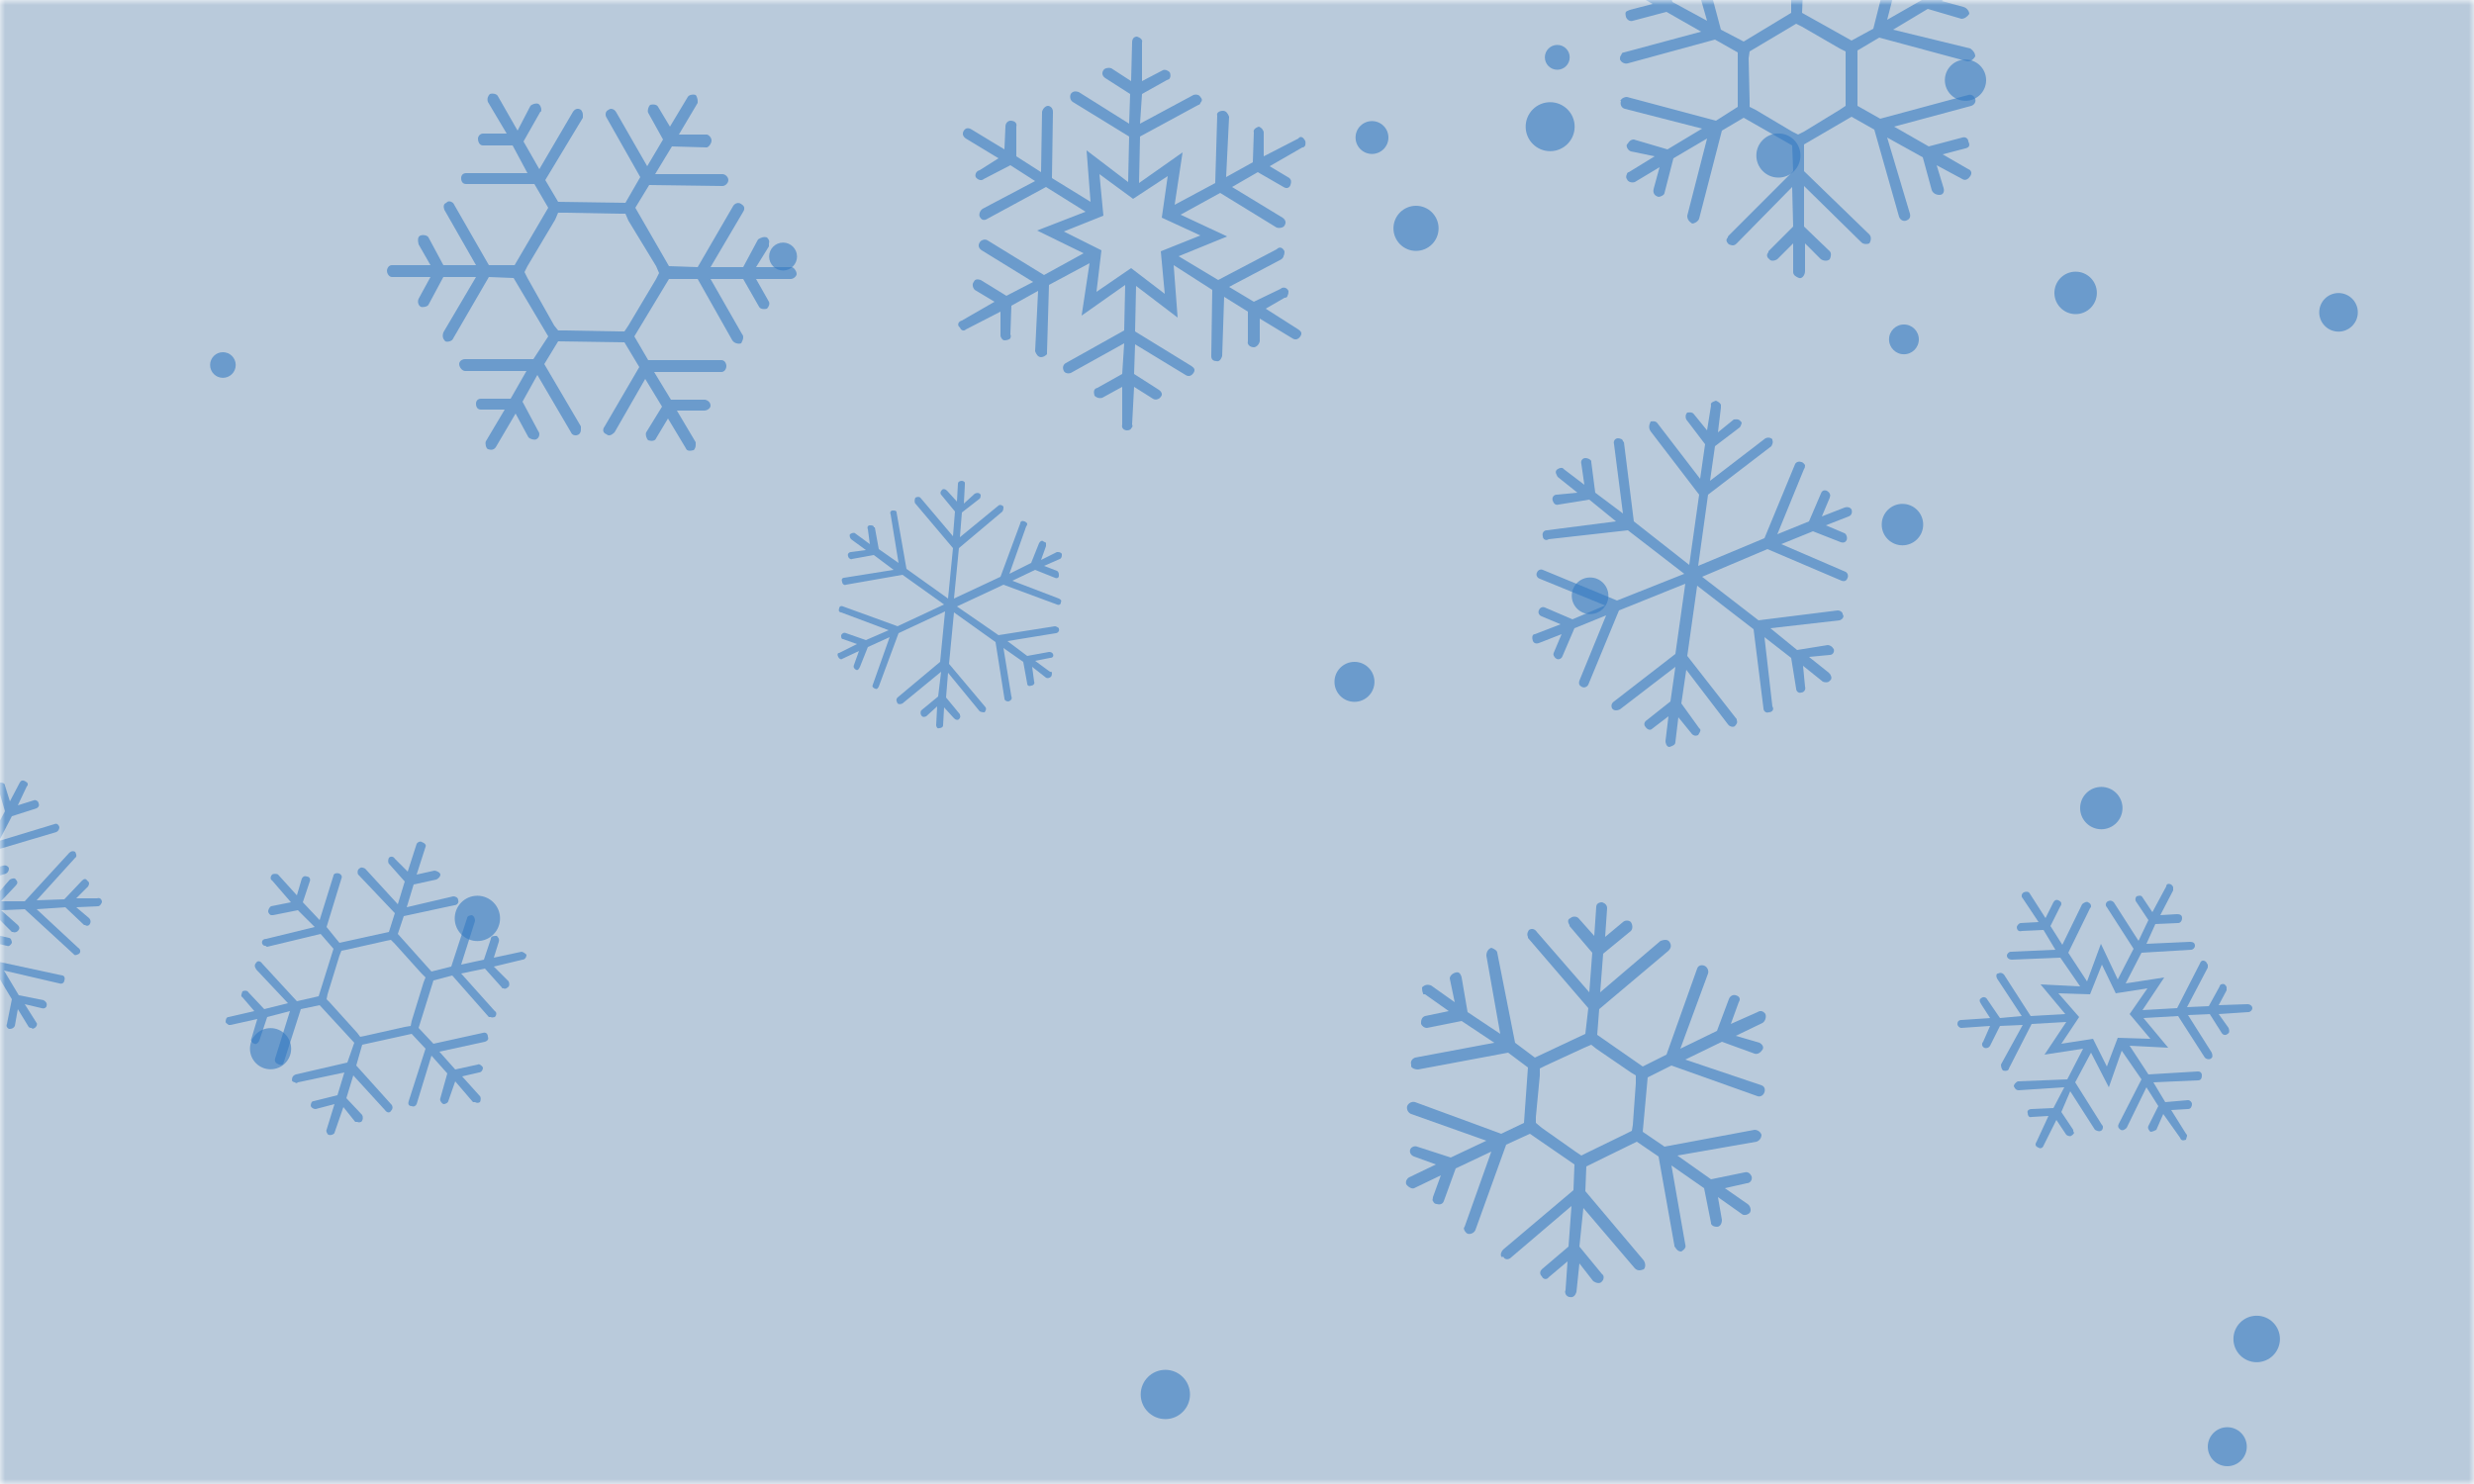 <svg xmlns="http://www.w3.org/2000/svg" version="1.1" xmlns:xlink="http://www.w3.org/1999/xlink" xmlns:svgjs="http://svgjs.dev/svgjs" width="250" height="150" preserveAspectRatio="none" viewBox="0 0 250 150">
    <g mask="url(&quot;#SvgjsMask1032&quot;)" fill="none">
        <rect width="250" height="150" x="0" y="0" fill="rgba(185, 202, 219, 1)"></rect>
        <circle r="1.255" cx="157.365" cy="5.795" filter="url(#SvgjsFilter1033)" fill="rgba(51, 121, 194, 0.58)"></circle>
        <circle r="1.295" cx="22.525" cy="36.895" filter="url(#SvgjsFilter1033)" fill="rgba(51, 121, 194, 0.58)"></circle>
        <circle r="2.095" cx="192.245" cy="53.025" filter="url(#SvgjsFilter1033)" fill="rgba(51, 121, 194, 0.58)"></circle>
        <circle r="2.29" cx="48.24" cy="92.83" filter="url(#SvgjsFilter1033)" fill="rgba(51, 121, 194, 0.58)"></circle>
        <circle r="1.41" cx="79.13" cy="25.93" filter="url(#SvgjsFilter1033)" fill="rgba(51, 121, 194, 0.58)"></circle>
        <circle r="2.35" cx="228.04" cy="135.34" filter="url(#SvgjsFilter1033)" fill="rgba(51, 121, 194, 0.58)"></circle>
        <circle r="1.505" cx="192.395" cy="34.305" filter="url(#SvgjsFilter1033)" fill="rgba(51, 121, 194, 0.58)"></circle>
        <circle r="2.085" cx="198.615" cy="8.105" filter="url(#SvgjsFilter1033)" fill="rgba(51, 121, 194, 0.58)"></circle>
        <circle r="2.14" cx="212.34" cy="81.68" filter="url(#SvgjsFilter1033)" fill="rgba(51, 121, 194, 0.58)"></circle>
        <circle r="2.02" cx="136.87" cy="68.92" filter="url(#SvgjsFilter1033)" fill="rgba(51, 121, 194, 0.58)"></circle>
        <circle r="2.49" cx="117.76" cy="140.95" filter="url(#SvgjsFilter1033)" fill="rgba(51, 121, 194, 0.58)"></circle>
        <circle r="1.97" cx="225.07" cy="146.23" filter="url(#SvgjsFilter1033)" fill="rgba(51, 121, 194, 0.58)"></circle>
        <circle r="1.85" cx="160.68" cy="60.22" filter="url(#SvgjsFilter1033)" fill="rgba(51, 121, 194, 0.58)"></circle>
        <circle r="2.28" cx="143.09" cy="23.08" filter="url(#SvgjsFilter1033)" fill="rgba(51, 121, 194, 0.58)"></circle>
        <circle r="2.08" cx="27.34" cy="106" filter="url(#SvgjsFilter1033)" fill="rgba(51, 121, 194, 0.58)"></circle>
        <circle r="2.475" cx="156.645" cy="12.805" filter="url(#SvgjsFilter1033)" fill="rgba(51, 121, 194, 0.58)"></circle>
        <circle r="1.95" cx="236.31" cy="31.57" filter="url(#SvgjsFilter1033)" fill="rgba(51, 121, 194, 0.58)"></circle>
        <circle r="1.66" cx="138.64" cy="13.9" filter="url(#SvgjsFilter1033)" fill="rgba(51, 121, 194, 0.58)"></circle>
        <circle r="2.23" cx="179.71" cy="15.72" filter="url(#SvgjsFilter1033)" fill="rgba(51, 121, 194, 0.58)"></circle>
        <circle r="2.145" cx="209.745" cy="29.605" filter="url(#SvgjsFilter1033)" fill="rgba(51, 121, 194, 0.58)"></circle>
        <path d="M218.9 89.6L217.5 92.2 216.5 90.7C216.4 90.5 216.2 90.5 215.9 90.6 215.8 90.7 215.7 91 215.9 91.2L217.1 93 216.1 95.1 213.6 91.2C213.4 91 213.2 91 213 91.1 212.8 91.2 212.7 91.5 212.9 91.7L215.6 95.9 214 99 212.3 95.4 210.9 99.2 209 96.3 211.2 91.8C211.3 91.7 211.3 91.7 211.3 91.6 211.3 91.4 211.2 91.3 211 91.2 210.9 91.1 210.6 91.2 210.4 91.4L208.4 95.5 207.2 93.6 208.2 91.6C208.3 91.5 208.3 91.4 208.3 91.3 208.3 91.2 208.2 91.1 208 91 207.8 90.9 207.6 91 207.5 91.2L206.7 92.8 205.1 90.3C205 90.1 204.7 90.1 204.5 90.2 204.3 90.3 204.2 90.6 204.4 90.8L206 93.2 204.2 93.3C204 93.3 203.8 93.6 203.8 93.7 203.8 94 204 94.2 204.3 94.1L206.5 94 207.7 96 203.2 96.2C203 96.2 202.8 96.4 202.8 96.6 202.8 96.8 203 97 203.3 97L208.2 96.8 210.2 99.7 206.2 99.5 208.7 102.5 205.2 102.7 202.5 98.5C202.3 98.3 202.1 98.3 201.9 98.4 201.7 98.4 201.7 98.7 201.8 98.9L204.3 102.7 202.1 102.9 200.8 101C200.7 100.8 200.4 100.7 200.2 100.9 200 101 200 101.2 200.2 101.5L201.1 102.9 198.2 103.1C197.9 103.1 197.8 103.3 197.8 103.5S198 103.9 198.2 103.9L201.1 103.7 200.4 105.3C200.2 105.5 200.3 105.8 200.5 105.9 200.7 106 201 105.9 201.1 105.7L202.1 103.7 204.4 103.6 202.2 107.6C202.2 107.9 202.3 108.1 202.4 108.2 202.7 108.3 203 108.2 203 108L205.3 103.5 208.8 103.3 206.6 106.6 210.5 106 208.9 109.1 203.9 109.3C203.7 109.4 203.5 109.6 203.5 109.8 203.6 110 203.7 110.2 204 110.2L208.6 109.9 207.5 112 205.3 112.1C205 112.1 204.8 112.3 204.9 112.5 204.9 112.7 205 113 205.3 112.9L207 112.8 205.8 115.4C205.6 115.7 205.7 115.9 206 116 206.1 116.1 206.4 116.1 206.5 115.8L207.8 113.2 208.8 114.7C208.9 114.8 209.2 114.9 209.3 114.8 209.5 114.7 209.6 114.5 209.6 114.5 209.5 114.4 209.5 114.3 209.5 114.2L208.3 112.4 209.2 110.3 211.7 114.2C211.9 114.3 212.1 114.4 212.3 114.3 212.5 114.2 212.5 114 212.5 113.9 212.5 113.8 212.5 113.8 212.4 113.7L209.7 109.4 211.3 106.4 213.1 109.9 214.4 106.2 216.4 109.1 214.1 113.6C214 113.8 214 114 214.3 114.2 214.5 114.3 214.7 114.2 214.9 114L216.9 109.9 218.1 111.8 217.1 113.8C217 114 217.1 114.2 217.3 114.4 217.5 114.4 217.7 114.3 217.9 114.2L218.6 112.6 220.3 115C220.4 115.3 220.6 115.3 220.9 115.2 220.9 115.1 221 114.9 221 114.8 221 114.7 221 114.7 220.9 114.6L219.4 112.2 221.1 112.1C221.4 112.1 221.5 111.8 221.5 111.6L221.5 111.6C221.5 111.4 221.3 111.2 221.1 111.2L218.8 111.4 217.6 109.4 222.1 109.2C222.4 109.2 222.5 109 222.5 108.7S222.3 108.3 222.1 108.3L217.1 108.6 215.2 105.7 219.1 105.9 216.6 102.9 220.1 102.7 222.8 106.9C223 107.1 223.3 107.1 223.4 107 223.6 106.9 223.6 106.7 223.5 106.4L221.1 102.6 223.3 102.5 224.5 104.4C224.6 104.6 224.9 104.7 225.1 104.5 225.3 104.4 225.3 104.2 225.2 103.9L224.2 102.5 227.2 102.3C227.4 102.3 227.6 102.1 227.6 101.9S227.4 101.5 227.1 101.5L224.2 101.6 225 100.1C225 100 225 99.9 225 99.8 225 99.7 224.9 99.6 224.8 99.5 224.6 99.4 224.3 99.5 224.3 99.7L223.2 101.7 221 101.8 223.1 97.8C223.1 97.7 223.1 97.6 223.1 97.5 223 97.4 223 97.3 222.9 97.2 222.6 97 222.4 97.1 222.3 97.4L220 101.9 216.5 102.1 218.7 98.8 214.8 99.4 216.4 96.3 221.4 96C221.6 96 221.8 95.8 221.8 95.6 221.8 95.3 221.6 95.2 221.3 95.2L216.9 95.4 217.8 93.4 220.1 93.3C220.3 93.3 220.5 93.1 220.5 92.8S220.3 92.4 220 92.4L218.3 92.5 219.6 90C219.6 89.9 219.6 89.8 219.6 89.7 219.6 89.6 219.5 89.5 219.4 89.4 219.2 89.3 218.9 89.3 218.9 89.6ZM217 99.9L215.2 102.5 217.3 105 214 104.9 212.9 107.8 211.5 105 208.3 105.5 210.1 102.8 208 100.4 211.2 100.5 212.4 97.5 213.8 100.4 217 99.9Z" fill="rgba(51, 121, 194, 0.58)"></path>
        <path d="M69.5 9.8L67.7 12.8 66.5 10.8C66.4 10.6 66.1 10.5 65.7 10.6 65.5 10.8 65.4 11.2 65.5 11.4L67 14.1 65.4 16.8 62.3 11.4C62.1 11 61.7 10.9 61.5 11.1 61.2 11.2 61.1 11.6 61.3 11.9L64.7 17.9 63.2 20.5 56.4 20.4 55.1 18.2 58.9 11.9C58.9 11.8 58.9 11.7 58.9 11.6 58.9 11.4 58.8 11.2 58.7 11.1 58.4 10.9 58.1 11 57.9 11.3L54.5 17.1 52.9 14.3 54.6 11.3C54.7 11.3 54.7 11.2 54.7 11.1 54.7 10.9 54.6 10.6 54.4 10.5 54.2 10.4 53.8 10.5 53.6 10.7L52.3 13.2 50.3 9.7C50.2 9.5 49.8 9.4 49.5 9.5 49.3 9.7 49.2 10 49.3 10.3L51.2 13.5 48.8 13.5C48.5 13.5 48.3 13.8 48.3 14 48.3 14.4 48.5 14.7 48.8 14.7L51.8 14.7 53.3 17.5 47.1 17.5C46.8 17.5 46.6 17.7 46.6 18 46.6 18.4 46.8 18.6 47.1 18.6L54 18.6 55.4 21 52 26.8 49.4 26.8 45.9 20.7C45.8 20.4 45.3 20.2 45.1 20.5 44.8 20.6 44.8 20.9 44.9 21.2L48.1 26.8 44.8 26.8 43.3 24C43.2 23.8 42.8 23.7 42.5 23.8S42.2 24.3 42.3 24.7L43.5 26.8 39.6 26.8C39.3 26.8 39.1 27.1 39.1 27.4 39.1 27.6 39.3 28 39.6 28L43.5 28 42.3 30.2C42.2 30.4 42.2 30.8 42.5 31 42.7 31.1 43.2 31 43.3 30.8L44.8 28 48.1 28 44.8 33.6C44.7 33.9 44.7 34.2 45 34.5 45.2 34.6 45.7 34.5 45.8 34.2L49.4 28 51.9 28.1 55.4 34 53.9 36.3 47 36.3C46.7 36.3 46.4 36.5 46.4 36.8 46.4 37.1 46.7 37.5 47 37.5L53.2 37.5 51.6 40.3 48.6 40.3C48.3 40.3 48.1 40.5 48.1 40.8 48.1 41.2 48.3 41.4 48.6 41.4L51 41.4 49.1 44.6C49 44.8 49.1 45.3 49.3 45.4 49.6 45.5 49.9 45.5 50.1 45.2L52.1 41.8 53.4 44.2C53.6 44.4 54 44.5 54.2 44.4 54.4 44.3 54.5 44.1 54.5 43.9 54.5 43.9 54.5 43.7 54.4 43.6L52.8 40.6 54.3 37.9 57.7 43.7C57.8 44 58.2 44.1 58.5 43.9 58.6 43.8 58.7 43.7 58.7 43.4 58.7 43.3 58.7 43.2 58.7 43.1L55 36.8 56.4 34.5 63.1 34.6 64.6 37.1 61.1 43.1C60.8 43.5 61 43.8 61.3 43.9 61.5 44.1 61.8 44 62.1 43.7L65.2 38.3 66.9 41.1 65.3 43.7C65.2 43.9 65.3 44.3 65.5 44.5 65.8 44.6 66.2 44.6 66.3 44.3L67.5 42.3 69.3 45.3C69.4 45.6 69.7 45.6 70.1 45.5 70.2 45.4 70.3 45.2 70.3 45 70.3 45 70.3 44.9 70.3 44.7L68.4 41.5 71.2 41.5C71.4 41.5 71.8 41.3 71.8 41 71.8 40.6 71.4 40.4 71.2 40.4L67.8 40.4 66.1 37.6 72.9 37.6C73.2 37.6 73.4 37.3 73.4 37S73.2 36.4 72.9 36.4L65.5 36.4 64.1 34 67.6 28.2 70.5 28.2 74 34.4C74.2 34.7 74.6 34.8 74.9 34.7 75 34.5 75.1 34.3 75.1 34.1 75.1 34 75.1 33.9 75 33.8L71.8 28.2 75.1 28.2 76.7 31C76.8 31.2 77.1 31.3 77.5 31.2 77.7 31 77.8 30.7 77.7 30.5L76.4 28.2 79.9 28.2C80.2 28.2 80.5 27.9 80.5 27.7 80.5 27.4 80.2 27 80 27L76.4 27 77.7 24.9C77.7 24.8 77.7 24.7 77.7 24.6 77.8 24.3 77.6 24.1 77.5 24 77.2 23.9 76.9 24 76.6 24.2L75.1 27 71.8 27 75.1 21.4C75.3 21.1 75.2 20.8 75 20.7 74.7 20.4 74.3 20.5 74.1 20.8L70.5 27 67.6 26.9 64.2 21 65.6 18.7 73 18.8C73.3 18.8 73.6 18.5 73.6 18.2 73.6 17.9 73.3 17.6 73 17.6L66.2 17.6 67.9 14.8 71.4 14.9C71.6 14.9 71.9 14.5 71.9 14.2 71.9 13.9 71.6 13.6 71.4 13.6L68.6 13.6 70.5 10.4C70.5 10.3 70.5 10.3 70.5 10.2 70.5 10 70.4 9.7 70.3 9.6 70 9.5 69.6 9.6 69.5 9.8ZM66.3 26.9L66.6 27.6 66.3 28.2 63.5 32.9 63.1 33.5 62.5 33.5 57 33.4 56.4 33.4 56 32.9 53.3 28.1 53 27.5 53.3 26.9 56.1 22.2 56.4 21.5 57.1 21.5 62.5 21.6 63.2 21.6 63.5 22.3 66.3 26.9Z" fill="rgba(51, 121, 194, 0.58)"></path>
        <path d="M131.2 14L127.7 15.8 127.7 13.4C127.7 13.2 127.5 12.9 127.2 12.8 126.9 12.9 126.6 13.1 126.7 13.4L126.6 16.4 123.9 17.9 124.2 11.8C124.1 11.5 123.9 11.2 123.6 11.2 123.2 11.2 122.9 11.4 123 11.7L122.8 18.5 118.7 20.7 119.5 15.4 115.1 18.5 115.2 13.8 121.1 10.6C121.2 10.6 121.3 10.5 121.3 10.4 121.5 10.2 121.5 10 121.3 9.8 121.2 9.6 120.9 9.5 120.6 9.6L115.2 12.5 115.4 9.5 117.9 8.1C118.1 8 118.2 8 118.2 7.9 118.3 7.8 118.3 7.5 118.2 7.3 118 7.1 117.7 7 117.5 7.1L115.4 8.2 115.4 4.3C115.5 4 115.2 3.8 114.9 3.7 114.6 3.7 114.4 3.9 114.4 4.3L114.3 8.2 112.3 6.9C112 6.8 111.6 6.9 111.5 7.1 111.3 7.4 111.4 7.7 111.7 7.9L114.2 9.5 114.1 12.5 109 9.3C108.7 9.2 108.4 9.2 108.2 9.5 108.1 9.7 108.1 10.1 108.4 10.3L114.1 13.8 114 18.4 109.8 15.2 110.2 20.4 106.3 18 106.4 11.3C106.4 10.9 106.1 10.7 105.9 10.7 105.7 10.7 105.4 10.9 105.3 11.3L105.2 17.4 102.7 15.8 102.7 12.8C102.8 12.4 102.5 12.2 102.1 12.2 101.9 12.2 101.6 12.4 101.6 12.8L101.5 15.1 98.2 13.1C97.9 12.9 97.6 12.9 97.4 13.2S97.3 13.8 97.6 14L100.9 16 99 17.2C98.6 17.3 98.5 17.7 98.6 17.9 98.8 18.2 99.2 18.3 99.4 18.1L102.1 16.7 104.6 18.3 99.3 21.1C99 21.3 98.9 21.7 99 21.9 99.2 22.3 99.5 22.3 99.8 22.1L105.7 18.9 109.7 21.4 104.8 23.3 109.5 25.6 105.5 27.8 99.8 24.3C99.5 24.1 99.1 24.3 99 24.5 98.8 24.8 98.9 25.1 99.2 25.3L104.4 28.5 101.7 29.9 99.1 28.3C98.8 28.2 98.5 28.2 98.4 28.5 98.2 28.7 98.3 29.1 98.5 29.3L100.5 30.5 97.2 32.4C96.8 32.5 96.7 32.9 97 33.1 97.1 33.4 97.4 33.5 97.6 33.3L101.1 31.5 101.1 33.9C101.1 34.1 101.3 34.4 101.5 34.4 101.8 34.4 102 34.3 102.1 34.2 102.1 34.1 102.2 34 102.1 33.8L102.2 30.9 104.9 29.4 104.6 35.5C104.7 35.8 104.9 36.1 105.2 36.1 105.4 36.1 105.6 36 105.8 35.8 105.8 35.7 105.8 35.7 105.8 35.6L106 28.8 110.1 26.6 109.3 31.9 113.7 28.8 113.6 33.4 107.7 36.7C107.5 36.8 107.3 37.1 107.5 37.5 107.6 37.7 107.9 37.8 108.2 37.7L113.6 34.7 113.4 37.8 110.9 39.2C110.5 39.3 110.5 39.6 110.6 40 110.8 40.2 111.1 40.3 111.4 40.2L113.4 39.1 113.4 42.9C113.3 43.3 113.6 43.5 113.9 43.5 114.1 43.5 114.3 43.4 114.3 43.3 114.4 43.2 114.5 43.1 114.4 42.9L114.6 39.1 116.5 40.3C116.8 40.5 117.2 40.3 117.3 40.1L117.3 40.1C117.5 39.9 117.4 39.6 117.1 39.4L114.6 37.8 114.7 34.8 119.8 37.9C120.1 38.1 120.4 38 120.6 37.7S120.7 37.2 120.4 37L114.7 33.5 114.8 28.9 119 32.1 118.6 26.8 122.5 29.3 122.4 36C122.4 36.4 122.7 36.5 122.9 36.5 123.2 36.6 123.4 36.3 123.5 36L123.7 30 126.1 31.5 126.1 34.5C126 34.8 126.3 35.1 126.7 35.1 126.9 35.1 127.2 34.9 127.3 34.5L127.3 32.2 130.6 34.2C130.9 34.4 131.2 34.3 131.4 34S131.5 33.5 131.2 33.3L127.9 31.2 129.8 30.1C130 30.1 130.1 30 130.1 29.9 130.2 29.7 130.2 29.6 130.2 29.4 130 29 129.6 29 129.4 29.2L126.7 30.5 124.2 29 129.5 26.2C129.6 26.1 129.7 26 129.7 25.9 129.8 25.7 129.8 25.5 129.8 25.4 129.6 25 129.3 24.9 129 25.2L123.1 28.3 119.1 25.9 124 23.9 119.3 21.7 123.3 19.5 129 23C129.3 23.1 129.7 23 129.8 22.8 130 22.5 129.9 22.2 129.6 22L124.5 18.9 127.1 17.4 129.7 18.9C130 19.1 130.3 19 130.4 18.7S130.5 18.2 130.3 18L128.3 16.8 131.6 14.9C131.8 14.9 131.8 14.8 131.9 14.7 131.9 14.6 132 14.3 131.8 14.1 131.7 13.9 131.4 13.7 131.2 14ZM121.3 23.8L117.3 25.4 117.7 29.7 114.3 27.1 110.8 29.5 111.3 25.3 107.5 23.4 111.5 21.8 111.1 17.6 114.5 20.1 118 17.8 117.4 22 121.3 23.8Z" fill="rgba(51, 121, 194, 0.58)"></path>
        <path d="M92.5 50.9L96.3 55.4 95.8 60.5 91.6 57.5 90.6 51.8C90.6 51.8 90.6 51.8 90.6 51.8 90.6 51.6 90.4 51.6 90.2 51.6 90 51.6 89.9 51.8 90 52L90.8 56.9 88.8 55.5 88.4 53.3C88.4 53.3 88.3 53.3 88.3 53.3 88.3 53.1 88.1 53.1 87.9 53.1 87.7 53.1 87.6 53.3 87.7 53.5L87.9 55 86.4 53.9C86.3 53.8 86 53.9 85.9 54 85.8 54.1 85.9 54.4 86 54.5L87.5 55.6 86 55.8C85.8 55.8 85.6 56 85.7 56.2 85.7 56.4 86 56.6 86.1 56.5L88.3 56.1 90.3 57.6 85.3 58.4C85.1 58.4 85 58.6 85.1 58.8 85.1 59 85.3 59.2 85.5 59.1L91.2 58.1 95.4 61.1 90.7 63.3 85.2 61.3C85 61.2 84.8 61.3 84.8 61.5 84.7 61.7 84.8 61.9 85 61.9L89.8 63.7 87.5 64.7 85.5 64C85.3 63.9 85.1 64 85 64.2 85 64.4 85 64.6 85.2 64.6L86.6 65.1 84.8 66C84.6 66 84.6 66.2 84.7 66.4 84.8 66.6 85 66.7 85.1 66.6L86.8 65.8 86.3 67.2C86.2 67.4 86.3 67.6 86.5 67.7S86.8 67.6 86.9 67.4L87.7 65.4 89.9 64.4 88.2 69.2C88.1 69.4 88.2 69.5 88.4 69.6 88.6 69.7 88.7 69.6 88.8 69.4L90.8 64 95.5 61.8 95 66.9 90.7 70.5C90.5 70.7 90.6 70.9 90.7 71.1 90.8 71.2 91 71.2 91.2 71.1L95.1 67.9 94.8 70.4 93.1 71.8C93 71.9 93 72.2 93.1 72.3 93.2 72.5 93.4 72.5 93.6 72.4L94.7 71.4 94.6 73.3C94.6 73.4 94.7 73.7 94.9 73.6 95.1 73.6 95.3 73.5 95.3 73.3L95.4 71.5 96.4 72.6C96.6 72.8 96.8 72.8 96.9 72.7 97 72.6 97.1 72.4 97 72.3 97 72.3 97 72.2 97 72.2L95.6 70.5 95.8 68 99 71.9C99.2 72 99.4 72 99.5 72 99.6 71.8 99.7 71.7 99.6 71.5 99.6 71.5 99.6 71.5 99.6 71.5L95.9 67.1 96.4 61.9 100.6 64.9 101.5 70.6C101.5 70.8 101.7 70.9 101.9 70.9 102.2 70.8 102.3 70.6 102.2 70.4L101.4 65.5 103.4 66.9 103.8 69.1C103.8 69.3 104 69.4 104.2 69.3 104.4 69.3 104.6 69.1 104.5 68.9L104.3 67.4 105.7 68.5C105.9 68.6 106.1 68.5 106.2 68.4 106.3 68.3 106.3 68.1 106.3 68 106.3 67.9 106.2 67.9 106.1 67.9L104.6 66.8 106.1 66.5C106.4 66.5 106.5 66.3 106.4 66.1 106.4 66.1 106.4 66.1 106.4 66.1 106.3 65.9 106.1 65.9 106 65.9L103.8 66.3 101.8 64.8 106.7 64C106.9 64 107.1 63.7 107 63.6 107 63.6 107 63.5 107 63.5 106.9 63.4 106.7 63.3 106.6 63.3L100.9 64.2 96.7 61.3 101.4 59.1 106.8 61.1C107 61.2 107.2 61.1 107.2 60.9 107.3 60.7 107.2 60.6 107 60.5L102.3 58.7 104.6 57.6 106.6 58.4C106.8 58.5 107 58.4 107 58.2S107 57.8 106.8 57.7L105.5 57.2 107.1 56.5C107.3 56.4 107.3 56.2 107.3 56 107.2 55.8 107 55.8 106.8 55.8L105.2 56.6 105.7 55.2C105.7 55.1 105.7 55 105.7 54.9S105.5 54.8 105.4 54.7C105.3 54.6 105.1 54.7 105 54.9L104.2 56.9 102 58 103.7 53.2C103.8 53.1 103.8 53 103.8 52.9 103.7 52.8 103.6 52.7 103.5 52.7 103.3 52.6 103.1 52.7 103.1 52.9L101.1 58.3 96.4 60.5 96.9 55.4 101.3 51.7C101.4 51.5 101.4 51.4 101.4 51.2 101.4 51.2 101.4 51.2 101.4 51.2 101.2 51 101 51 100.9 51.1L97 54.3 97.2 51.8 99 50.4C99.1 50.3 99.1 50.1 99.1 50 99.1 50 99 49.9 99 49.9 98.9 49.8 98.7 49.8 98.5 49.9L97.4 50.9 97.5 49C97.5 49 97.5 48.9 97.5 48.8 97.5 48.7 97.3 48.6 97.2 48.6 97 48.6 96.8 48.7 96.8 48.9L96.7 50.7 95.7 49.6C95.5 49.4 95.3 49.4 95.2 49.5 95 49.7 95 49.9 95.1 50L96.5 51.7 96.3 54.2 93 50.3C92.9 50.2 92.7 50.2 92.5 50.3 92.4 50.5 92.4 50.8 92.5 50.9Z" fill="rgba(51, 121, 194, 0.58)"></path>
        <path d="M5.2-11.5L0.7-12.3 0-13.3 1.2-15.9 2.5-16 6-13C6-13 6-13 6.1-13 6.2-12.9 6.3-12.9 6.4-13.1 6.5-13.2 6.5-13.3 6.4-13.5L3.3-16.1 5.3-16.2 6.6-15.1C6.6-15.1 6.7-15.1 6.7-15.1 6.8-15 6.9-15 7-15.2 7.1-15.2 7.1-15.4 7-15.6L6.1-16.3 7.6-16.4C7.7-16.4 7.8-16.6 7.9-16.7S7.7-17 7.5-17L6.1-16.9 6.8-17.8C6.9-17.9 6.9-18.1 6.8-18.2 6.7-18.3 6.5-18.3 6.4-18.2L5.2-16.8 3.2-16.7 5.8-19.7C6-19.9 5.9-20.1 5.8-20.2 5.7-20.2 5.5-20.2 5.4-20.1L2.4-16.6 1.1-16.5-0.5-18.8 0.1-20 4.4-21.6C4.6-21.6 4.6-21.8 4.6-21.9S4.4-22.1 4.2-22.1L0.4-20.7 1.3-22.5 3-23.1C3.1-23.2 3.2-23.3 3.1-23.5S2.9-23.7 2.8-23.7L1.7-23.2 2.3-24.6C2.4-24.8 2.3-24.9 2.1-25 2-25.1 1.8-25 1.8-24.9L1.1-23.5 0.7-24.6C0.7-24.8 0.5-24.9 0.4-24.8 0.2-24.7 0.1-24.6 0.2-24.4L0.8-22.8-0.1-21-1.4-24.8C-1.5-24.9-1.7-25-1.8-25S-2-24.8-2-24.6L-0.4-20.2-1-19-3.8-18.8-4.5-19.9-3.7-24.4C-3.7-24.6-3.8-24.7-3.9-24.8-4.1-24.8-4.2-24.7-4.3-24.5L-5-20.6-6.1-22.2-5.8-24C-5.8-24.1-5.9-24.3-6.1-24.3-6.2-24.3-6.4-24.2-6.4-24.1L-6.6-22.9-7.5-24.1C-7.5-24.2-7.7-24.3-7.9-24.2-8-24.1-8-23.9-7.9-23.8L-7.1-22.6-8.3-22.8C-8.4-22.8-8.6-22.7-8.6-22.6-8.6-22.4-8.6-22.3-8.4-22.3-8.4-22.3-8.4-22.2-8.4-22.2L-6.6-21.9-5.5-20.2-9.5-21C-9.6-21-9.8-20.9-9.8-20.8-9.8-20.6-9.7-20.5-9.6-20.4-9.6-20.4-9.6-20.4-9.6-20.4L-5-19.6-4.3-18.5-5.5-15.9-6.8-15.9-10.3-18.9C-10.4-19-10.6-18.9-10.7-18.9-10.8-18.7-10.8-18.5-10.7-18.4L-7.6-15.8-9.6-15.6-11-16.8C-11.1-16.9-11.3-16.9-11.3-16.8-11.5-16.6-11.4-16.4-11.3-16.3L-10.4-15.6-11.9-15.5C-12-15.4-12.1-15.3-12.2-15.1-12.1-15-12.1-14.9-12-14.9-11.9-14.9-11.9-14.9-11.8-14.9L-10.4-15-11.1-14.1C-11.3-13.9-11.2-13.8-11.1-13.7-11.1-13.7-11.1-13.7-11-13.7-10.9-13.6-10.8-13.6-10.7-13.7L-9.6-15-7.6-15.2-10.2-12.2C-10.3-12-10.3-11.8-10.1-11.8-10.1-11.7-10.1-11.7-10.1-11.7-10-11.6-9.8-11.7-9.7-11.7L-6.7-15.3-5.5-15.4-3.9-13.1-4.4-11.9-8.8-10.4C-8.9-10.3-9-10.1-9-10S-8.7-9.7-8.6-9.8L-4.8-11.2-5.6-9.4-7.3-8.7C-7.4-8.7-7.5-8.5-7.4-8.4-7.4-8.2-7.2-8.2-7.1-8.2L-6-8.6-6.6-7.3C-6.7-7.2-6.6-7-6.5-6.9-6.3-6.8-6.1-6.9-6.1-7L-5.4-8.3-5-7.2C-5-7.2-5-7.1-4.9-7.1-4.8-7-4.8-7-4.7-7.1-4.5-7.1-4.5-7.3-4.5-7.4L-5.1-9.1-4.2-10.9-2.9-7.1C-2.9-7-2.8-7-2.7-6.9-2.7-6.9-2.6-6.9-2.5-6.9-2.4-7-2.3-7.2-2.3-7.3L-3.8-11.7-3.3-12.8-0.5-13 0.2-12-0.6-7.4C-0.6-7.3-0.6-7.1-0.5-7.1-0.4-7.1-0.4-7.1-0.4-7.1-0.3-7.1-0.1-7.2-0.1-7.3L0.7-11.3 1.8-9.6 1.5-7.9C1.5-7.8 1.6-7.7 1.7-7.6 1.7-7.6 1.7-7.6 1.7-7.6 1.9-7.5 2-7.6 2.1-7.8L2.3-9 3.1-7.8C3.1-7.7 3.2-7.7 3.2-7.7 3.3-7.6 3.5-7.6 3.5-7.7 3.7-7.8 3.7-8 3.6-8.1L2.8-9.3 3.9-9.1C4.1-9.1 4.3-9.2 4.3-9.3 4.3-9.5 4.2-9.6 4-9.6L2.3-10 1.2-11.6 5.1-10.9C5.3-10.9 5.4-11 5.5-11.1 5.5-11.3 5.4-11.4 5.2-11.5ZM0.5-15.9L-0.4-13.9-0.6-13.6-0.9-13.6-3-13.4-3.4-13.4-3.6-13.7-4.8-15.4-4.9-15.7-4.8-16-3.9-17.9-3.7-18.2-3.4-18.3-1.3-18.4-1-18.5-0.7-18.2 0.5-16.4 0.6-16.2 0.5-15.9Z" fill="rgba(51, 121, 194, 0.58)"></path>
        <path d="M6.3 98.6L-0.2 97.2-1.5 95.1 0.7 95.6C0.9 95.7 1.1 95.5 1.2 95.3 1.2 95.1 1.1 94.8 0.9 94.8L-2.1 94.1-3.4 92.1-1 92 1.2 94.2C1.2 94.2 1.3 94.2 1.3 94.2 1.5 94.3 1.7 94.2 1.8 94.1 2 93.9 2 93.7 1.8 93.5L0.1 92 2.5 91.9 7.4 96.4C7.4 96.4 7.5 96.5 7.5 96.5 7.6 96.6 7.8 96.5 8 96.4 8.2 96.2 8.1 95.9 7.9 95.8L3.7 91.9 6.6 91.7 8.5 93.5C8.5 93.5 8.5 93.5 8.6 93.5 8.7 93.6 8.9 93.6 9 93.5 9.2 93.3 9.2 93 9 92.8L7.7 91.7 9.9 91.6C10.1 91.6 10.2 91.4 10.3 91.2 10.3 90.9 10.1 90.7 9.8 90.8L7.7 90.8 8.9 89.6C9 89.4 9.1 89.2 8.8 89 8.7 88.8 8.5 88.8 8.3 89L6.5 90.9 3.7 91 7.6 86.7C7.8 86.6 7.7 86.3 7.6 86.1 7.4 86 7.2 86 7 86.2L2.5 91.1 0.1 91.1 1.6 89.5C1.8 89.3 1.8 89.1 1.6 88.9 1.5 88.7 1.2 88.8 1 88.9L-1 91.2-3.5 91.3-2.3 89.2 0.6 88.3C0.8 88.2 0.9 88 0.9 87.8 0.9 87.6 0.6 87.4 0.3 87.5L-1.8 88.1-0.7 86 5.7 84.1C5.9 84 6 83.8 6 83.6 5.9 83.3 5.7 83.2 5.5 83.3L-0.1 85 1.2 82.5 3.7 81.7C3.9 81.6 4 81.4 3.9 81.2 3.9 81 3.6 80.8 3.4 80.9L1.8 81.4 2.7 79.5C2.9 79.3 2.8 79.1 2.6 79 2.3 78.8 2.1 78.9 2 79.1L1 81 0.5 79.4C0.5 79.2 0.3 79.1 0 79.1S-0.3 79.4-0.2 79.6L0.5 82-0.9 84.6-2.6 79.1C-2.6 78.8-2.9 78.7-3.1 78.8-3.3 78.9-3.4 79.1-3.4 79.3L-1.4 85.6-2.5 87.8-3.2 85.6C-3.3 85.4-3.5 85.3-3.7 85.3-3.9 85.4-4.1 85.6-4 85.9L-3.1 88.8-4.2 90.9-5.4 88.9-4.7 85.8C-4.7 85.7-4.9 85.4-5.1 85.4-5.3 85.3-5.5 85.5-5.6 85.7L-6.1 87.9-7.3 85.9-5.9 79.4C-5.8 79.1-5.9 79-6.2 78.9-6.4 78.8-6.6 79-6.7 79.2L-8 84.9-9.5 82.4-9 79.9C-8.9 79.7-9 79.5-9.3 79.4-9.4 79.4-9.7 79.6-9.7 79.8L-10.1 81.4-11.3 79.7C-11.3 79.4-11.6 79.4-11.9 79.5-12 79.7-12.1 79.9-12 80.1L-10.8 81.9-12.5 81.5C-12.8 81.4-13 81.6-13 81.8-13.1 82-13 82.2-12.8 82.2-12.7 82.3-12.7 82.3-12.7 82.3L-10.2 82.9-8.7 85.4-14.3 84.1C-14.6 84-14.8 84.1-14.9 84.4-14.9 84.6-14.8 84.7-14.6 84.8-14.6 84.8-14.6 84.8-14.6 84.8L-8 86.4-6.8 88.3-9 87.8C-9.2 87.8-9.4 87.9-9.5 88.1-9.5 88.3-9.4 88.5-9.3 88.6-9.2 88.7-9.2 88.7-9.2 88.7L-6.1 89.4-4.9 91.3-7.2 91.4-9.5 89.4C-9.7 89.2-10 89.2-10.1 89.3-10.3 89.5-10.3 89.8-10.1 89.9L-8.4 91.4-10.8 91.6-15.7 87C-15.8 86.9-16.1 86.9-16.3 87-16.4 87.2-16.4 87.5-16.3 87.7L-12 91.6-14.9 91.7-16.7 90C-16.9 89.8-17.2 89.8-17.3 90.1-17.5 90.2-17.5 90.4-17.3 90.6L-16 91.8-18.2 91.9C-18.4 91.9-18.5 92-18.6 92.3-18.5 92.4-18.4 92.6-18.3 92.6-18.3 92.6-18.2 92.7-18.1 92.7L-16 92.6-17.2 93.9C-17.3 94-17.3 94.3-17.2 94.5-17.1 94.5-17.1 94.5-17.1 94.5-16.9 94.6-16.7 94.5-16.6 94.4L-14.9 92.6-12 92.4-15.9 96.7C-16 96.9-16 97.1-15.9 97.3-15.9 97.3-15.8 97.4-15.8 97.4-15.6 97.4-15.4 97.4-15.3 97.3L-10.7 92.4-8.4 92.3-9.9 93.9C-10 94.2-10.1 94.4-9.9 94.5-9.9 94.6-9.8 94.6-9.8 94.6-9.7 94.7-9.5 94.7-9.3 94.5L-7.3 92.2-4.9 92.2-6 94.2-8.9 95.2C-9.1 95.2-9.3 95.5-9.2 95.7-9.1 95.9-8.9 96-8.7 96L-6.5 95.3-7.6 97.4-13.9 99.4C-14.1 99.4-14.3 99.7-14.2 99.9-14.1 100.1-13.9 100.2-13.7 100.2L-8.2 98.4-9.5 101-11.9 101.8C-12.1 101.8-12.2 102.1-12.2 102.3S-11.9 102.6-11.6 102.5L-10.1 102.1-11 103.9C-11.2 104.1-11.1 104.3-10.9 104.5-10.6 104.6-10.4 104.5-10.3 104.3L-9.3 102.4-8.8 104.1C-8.7 104.2-8.7 104.3-8.6 104.3-8.5 104.4-8.4 104.4-8.3 104.3-8 104.3-7.9 104-8 103.8L-8.8 101.4-7.4 98.8-5.6 104.4C-5.6 104.5-5.6 104.6-5.5 104.7-5.4 104.7-5.2 104.7-5.1 104.7-4.9 104.6-4.8 104.4-4.9 104.1L-6.9 97.8-5.8 95.7-5.1 97.9C-5.1 98-5 98.1-4.9 98.1-4.8 98.1-4.7 98.2-4.6 98.1-4.4 98.1-4.2 97.8-4.3 97.6L-5.2 94.6-4.1 92.6-2.8 94.6-3.6 97.6C-3.6 97.8-3.5 98-3.3 98.1-3.3 98.1-3.3 98.1-3.2 98-3 98.1-2.8 98-2.7 97.7L-2.2 95.6-0.9 97.6-2.5 104.1C-2.5 104.3-2.4 104.4-2.2 104.5-2.1 104.5-2.1 104.5-2.1 104.5-1.9 104.6-1.7 104.5-1.6 104.3L-0.3 98.5 1.2 101 0.7 103.5C0.6 103.7 0.7 103.9 0.9 104 0.9 104 1 104 1 104 1.2 104 1.4 103.9 1.5 103.7L1.8 102 2.9 103.8C3 103.9 3.1 103.9 3.2 103.9 3.2 104 3.4 104 3.5 103.9 3.7 103.8 3.8 103.5 3.7 103.4L2.5 101.5 4.2 101.9C4.5 102 4.7 101.8 4.7 101.7 4.8 101.4 4.6 101.2 4.4 101.1L1.9 100.6 0.4 98.1 6 99.4C6.3 99.5 6.5 99.3 6.5 99.1 6.6 98.9 6.5 98.6 6.3 98.6Z" fill="rgba(51, 121, 194, 0.58)"></path>
        <path d="M171.7 22.1L174 13.2 176.2 11.9 181.1 14.7 181.2 17.3 174.7 23.8C174.6 23.9 174.6 23.9 174.6 24 174.4 24.2 174.4 24.4 174.7 24.7 175 24.8 175.2 24.9 175.5 24.6L181.1 18.9 181.2 22.9 178.7 25.4C178.7 25.4 178.7 25.5 178.7 25.5 178.5 25.7 178.5 26 178.8 26.2 178.9 26.4 179.3 26.4 179.6 26.2L181.2 24.6 181.2 27.5C181.2 27.8 181.5 28 181.8 28.1S182.4 27.8 182.4 27.4L182.4 24.6 184 26.2C184.3 26.4 184.7 26.4 184.9 26.2 185 26 185.1 25.6 184.9 25.4L182.3 22.9 182.3 18.8 188.1 24.5C188.3 24.7 188.7 24.7 188.9 24.6 189.1 24.3 189.1 23.9 188.9 23.7L182.3 17.3 182.3 14.6 187.1 11.8 189.4 13.1 191.9 21.9C192 22.2 192.3 22.4 192.6 22.3S193.1 22 193 21.6L190.7 13.9 194.3 15.9 195.2 19.2C195.3 19.5 195.6 19.7 196 19.7S196.5 19.3 196.4 19L195.7 16.7 198.3 18.1C198.6 18.3 198.9 18.1 199.1 17.8 199.3 17.5 199.2 17.2 198.9 17.1L196.3 15.6 198.6 15C199 14.9 199.1 14.7 198.9 14.3 198.9 14 198.6 13.8 198.3 13.9L194.9 14.8 191.4 12.8 199.2 10.7C199.5 10.6 199.7 10.3 199.6 10S199.2 9.5 198.9 9.6L190 12 187.7 10.7 187.7 5.1 189.9 3.8 198.8 6.2C199.2 6.2 199.4 6 199.6 5.7 199.6 5.4 199.4 5.1 199.1 4.9L191.3 3 194.8 0.9 198.2 1.9C198.5 1.9 198.8 1.7 199 1.4 199 1.2 198.8 0.8 198.4 0.7L196.2 0.1 198.8-1.4C199-1.5 199-1.9 198.9-2.2 198.7-2.4 198.4-2.5 198.2-2.4L195.6-0.9 196.2-3.2C196.2-3.5 196-3.8 195.8-3.8 195.5-4 195.3-3.9 195.1-3.6 195.1-3.6 195.1-3.5 195.1-3.5L194.2 0 190.7 2 192.7-5.8C192.8-6.2 192.7-6.5 192.4-6.5 192-6.6 191.8-6.5 191.7-6.3 191.6-6.2 191.6-6.2 191.6-6.2L189.3 2.9 187.1 4.1 182.1 1.3 182.2-1.2 188.6-7.9C188.8-8 188.8-8.4 188.7-8.6 188.4-8.9 188-8.9 187.8-8.6L182.1-2.9 182.1-6.9 184.5-9.4C184.8-9.7 184.9-10 184.6-10.2 184.3-10.4 183.9-10.4 183.7-10.3L182.1-8.5 182.1-11.5C182-11.8 181.8-12 181.4-12.1 181.3-12 181.1-11.9 181-11.7 180.9-11.6 180.9-11.6 181-11.5L181-8.5 179.2-10.2C179-10.4 178.7-10.3 178.5-10.2 178.4-10.1 178.4-10.1 178.3-10 178.2-9.8 178.2-9.6 178.4-9.4L180.9-6.9 181-2.9 175.2-8.6C174.9-8.7 174.6-8.8 174.4-8.5 174.3-8.5 174.3-8.5 174.2-8.4 174.1-8.2 174.2-7.9 174.3-7.7L181-1.2 181 1.3 176.2 4.2 173.9 3 171.5-6C171.4-6.3 171-6.5 170.7-6.4S170.2-5.9 170.3-5.6L172.5 2.1 169 0.2 168-3.2C167.9-3.5 167.6-3.7 167.3-3.6 167-3.5 166.9-3.2 166.9-2.9L167.6-0.7 165-2.1C164.8-2.2 164.4-2.2 164.2-1.9 164-1.6 164.2-1.2 164.4-1.1L167 0.4 164.7 1C164.5 1.1 164.4 1.1 164.3 1.2 164.2 1.4 164.3 1.6 164.3 1.7 164.4 2 164.7 2.2 165 2.1L168.4 1.2 171.9 3.2 164.1 5.3C163.9 5.3 163.9 5.4 163.8 5.6 163.7 5.7 163.7 5.8 163.7 6 163.8 6.3 164.2 6.5 164.5 6.4L173.3 4 175.6 5.3 175.6 10.8 173.4 12.2 164.4 9.8C164.2 9.8 163.9 9.9 163.8 10.1 163.7 10.2 163.7 10.2 163.8 10.2 163.7 10.5 163.8 10.9 164.2 11L172 13 168.5 15.1 165.1 14.1C164.8 14.1 164.6 14.3 164.5 14.5 164.5 14.5 164.4 14.6 164.4 14.6 164.3 14.8 164.5 15.2 164.8 15.3L167.2 15.8 164.6 17.4C164.5 17.4 164.4 17.5 164.4 17.6 164.3 17.8 164.3 18 164.4 18.1 164.5 18.4 164.9 18.5 165.2 18.4L167.7 16.9 167.1 19.1C167 19.5 167.2 19.8 167.6 19.9 167.8 19.9 168.2 19.7 168.2 19.5L169.1 16 172.5 14 170.5 21.8C170.5 22.2 170.7 22.4 171 22.6 171.2 22.6 171.6 22.4 171.7 22.1ZM181.1 13.3L177.4 11.1 176.8 10.8 176.8 10.2 176.7 5.9 176.8 5.2 177.3 4.9 181 2.7 181.5 2.4 182.1 2.7 185.9 4.9 186.5 5.2 186.5 5.8 186.5 10.1 186.5 10.7 185.9 11.1 182.3 13.3 181.7 13.6 181.1 13.3Z" fill="rgba(51, 121, 194, 0.58)"></path>
        <path d="M166.1 127.4L160.2 120.4 160.3 117.9 165.4 115.4 167.6 116.9 169.2 125.9C169.2 126 169.2 126 169.3 126.1 169.4 126.3 169.6 126.5 169.9 126.5 170.2 126.3 170.4 126.1 170.3 125.8L168.9 117.8 172.2 120.1 172.9 123.6C172.9 123.6 172.9 123.7 172.9 123.7 173 123.9 173.2 124 173.5 124 173.8 124 174 123.7 174 123.3L173.6 121 176 122.7C176.2 122.9 176.6 122.8 176.8 122.6S176.9 121.9 176.6 121.7L174.3 120.1 176.5 119.6C176.9 119.6 177.1 119.2 177 118.9 176.9 118.7 176.7 118.4 176.3 118.5L172.9 119.2 169.5 116.8 177.5 115.4C177.8 115.3 178 115 178 114.7 177.9 114.4 177.6 114.2 177.3 114.2L168.2 115.9 166 114.4 166.5 108.9 168.9 107.7 177.6 110.8C177.9 110.9 178.2 110.7 178.3 110.4S178.3 109.8 178 109.7L170.3 107.1 174 105.3 177.3 106.5C177.6 106.6 177.9 106.4 178.1 106.1S178 105.5 177.8 105.4L175.4 104.7 178.1 103.4C178.4 103.2 178.5 102.8 178.4 102.5 178.2 102.2 177.9 102.1 177.6 102.3L174.9 103.5 175.7 101.3C175.9 101 175.8 100.7 175.4 100.6 175.1 100.5 174.8 100.7 174.7 101L173.5 104.2 169.8 106 172.6 98.4C172.7 98.1 172.5 97.7 172.2 97.6S171.6 97.6 171.5 97.9L168.4 106.6 166 107.8 161.4 104.6 161.6 102 168.6 96.1C168.9 95.8 168.9 95.5 168.7 95.2 168.5 94.9 168.1 95 167.8 95.1L161.7 100.3 162 96.4 164.8 94.1C165 93.9 165 93.5 164.8 93.2 164.6 93 164.2 93 164 93.2L162.2 94.7 162.4 91.8C162.4 91.5 162.2 91.3 161.9 91.2 161.5 91.2 161.3 91.4 161.3 91.7L161.1 94.6 159.5 92.8C159.3 92.6 158.9 92.6 158.7 92.8 158.4 92.9 158.4 93.2 158.6 93.5 158.6 93.5 158.6 93.6 158.6 93.6L160.9 96.3 160.6 100.3 155.3 94.2C155.1 93.9 154.8 93.8 154.5 94 154.3 94.3 154.3 94.5 154.4 94.7 154.4 94.8 154.4 94.8 154.4 94.8L160.5 101.9 160.2 104.5 155.1 106.9 153.1 105.4 151.3 96.3C151.3 96.1 151 95.9 150.7 95.8 150.4 95.9 150.2 96.2 150.2 96.6L151.6 104.5 148.3 102.3 147.7 98.8C147.6 98.4 147.4 98.2 147.1 98.3 146.7 98.4 146.5 98.7 146.5 98.9L147 101.3 144.6 99.6C144.3 99.5 144 99.5 143.7 99.8 143.7 99.9 143.7 100.2 143.8 100.4 143.8 100.5 143.8 100.5 144 100.5L146.4 102.2 144 102.7C143.7 102.8 143.6 103.1 143.6 103.3 143.6 103.4 143.6 103.4 143.6 103.5 143.7 103.7 143.9 103.9 144.2 103.9L147.7 103.2 151 105.4 143 106.9C142.7 107 142.5 107.3 142.6 107.6 142.6 107.7 142.6 107.7 142.6 107.8 142.7 108 143 108.1 143.3 108.1L152.4 106.4 154.4 107.9 154 113.5 151.7 114.6 143 111.4C142.7 111.3 142.3 111.5 142.2 111.8S142.3 112.5 142.6 112.6L150.2 115.3 146.6 117 143.2 115.9C143 115.8 142.6 115.9 142.5 116.2 142.4 116.5 142.6 116.8 142.9 116.9L145.1 117.7 142.4 119C142.2 119.1 142 119.4 142.1 119.7 142.3 120 142.7 120.2 142.9 120.1L145.6 118.8 144.8 121C144.8 121.2 144.7 121.3 144.8 121.4 144.9 121.6 145 121.7 145.2 121.7 145.5 121.8 145.8 121.7 145.9 121.4L147.1 118.1 150.7 116.4 148 124C147.9 124.1 147.9 124.2 148 124.4 148.1 124.5 148.1 124.6 148.3 124.7 148.6 124.8 149 124.6 149.1 124.3L152.2 115.7 154.6 114.6 159.1 117.7 159 120.3 151.9 126.3C151.7 126.5 151.6 126.8 151.7 127 151.8 127.1 151.8 127.1 151.9 127 152 127.3 152.4 127.4 152.7 127.1L158.8 121.9 158.5 126 155.8 128.3C155.6 128.5 155.6 128.7 155.7 128.9 155.7 128.9 155.8 129 155.8 129 155.9 129.3 156.3 129.4 156.5 129.1L158.4 127.5 158.2 130.4C158.1 130.6 158.2 130.7 158.2 130.8 158.3 131 158.5 131.1 158.6 131.1 159 131.2 159.2 130.9 159.3 130.6L159.6 127.7 161 129.5C161.3 129.7 161.7 129.8 161.9 129.5 162.1 129.3 162.1 128.9 161.9 128.8L159.6 126 160 122.1 165.2 128.2C165.5 128.5 165.8 128.4 166.1 128.3 166.3 128.1 166.3 127.7 166.1 127.4ZM164.3 114.6L160.4 116.5 159.8 116.8 159.2 116.4 155.8 114 155.2 113.5 155.2 112.9 155.6 108.7 155.6 108 156.2 107.7 160.1 105.9 160.8 105.6 161.3 106 164.8 108.4 165.3 108.7 165.3 109.5 165 113.7 164.9 114.3 164.3 114.6Z" fill="rgba(51, 121, 194, 0.58)"></path>
        <path d="M166.8 43.6L171.7 50 170.7 57.1 165.1 52.7 164.1 44.7C164.1 44.7 164 44.6 164 44.6 164 44.4 163.7 44.3 163.5 44.3 163.2 44.3 163 44.6 163.1 44.9L164 51.9 161.2 49.8 160.8 46.7C160.8 46.7 160.8 46.6 160.8 46.6 160.7 46.4 160.4 46.3 160.2 46.3 159.9 46.3 159.7 46.6 159.8 46.9L160.1 49 158 47.4C157.9 47.2 157.5 47.3 157.3 47.5 157.1 47.7 157.3 48 157.4 48.2L159.4 49.8 157.3 50C157 50 156.8 50.3 156.9 50.6 157 50.9 157.2 51.1 157.5 51L160.6 50.5 163.3 52.7 156.3 53.6C156 53.6 155.8 53.9 155.9 54.2 155.9 54.5 156.2 54.7 156.5 54.5L164.5 53.6 170.2 58 163.4 60.7 155.9 57.6C155.7 57.5 155.4 57.6 155.3 57.9 155.2 58.1 155.3 58.4 155.6 58.5L162.2 61.2 158.9 62.6 156.1 61.4C155.9 61.3 155.6 61.4 155.5 61.7 155.4 61.9 155.5 62.2 155.8 62.3L157.7 63.1 155.1 64.1C154.8 64.1 154.8 64.5 154.9 64.8 155 65 155.2 65.1 155.5 65L157.8 64.1 157 66C156.9 66.2 157.1 66.5 157.3 66.6S157.8 66.6 157.9 66.3L159.1 63.5 162.3 62.2 159.6 68.8C159.5 69.1 159.6 69.3 159.8 69.4 160.1 69.6 160.4 69.4 160.5 69.2L163.6 61.7 170.3 59 169.3 66.1 163.1 70.9C162.8 71.1 162.8 71.4 162.9 71.6 163.1 71.9 163.5 71.8 163.7 71.7L169.3 67.4 168.8 70.9 166.4 72.8C166.1 73 166.1 73.3 166.3 73.5 166.5 73.8 166.8 73.8 166.9 73.7L168.6 72.4 168.3 74.9C168.3 75.1 168.4 75.5 168.7 75.5 169 75.4 169.3 75.3 169.3 75L169.6 72.5 170.9 74.1C171.1 74.4 171.4 74.4 171.6 74.3 171.7 74.1 171.9 73.9 171.8 73.7 171.8 73.7 171.7 73.6 171.7 73.6L169.9 71.1 170.4 67.7 174.6 73.2C174.8 73.5 175.2 73.5 175.3 73.4 175.5 73.2 175.6 73 175.5 72.8 175.5 72.8 175.5 72.7 175.5 72.7L170.5 66.3 171.5 59.2 177.2 63.6 178.2 71.6C178.2 71.9 178.5 72.1 178.7 72 179.1 72 179.3 71.7 179.1 71.4L178.3 64.4 181 66.5 181.5 69.6C181.5 69.9 181.8 70.1 182 70 182.3 70 182.5 69.7 182.4 69.4L182.2 67.3 184.2 68.9C184.4 69 184.8 69 184.9 68.8 185.1 68.7 185.1 68.4 185 68.3 185 68.2 184.9 68.1 184.8 68L182.8 66.4 184.9 66.2C185.2 66.2 185.4 65.9 185.3 65.6 185.3 65.6 185.2 65.5 185.2 65.5 185.2 65.4 184.9 65.2 184.7 65.2L181.6 65.7 178.9 63.5 185.9 62.7C186.2 62.6 186.4 62.3 186.2 62.1 186.2 62.1 186.2 62 186.2 62 186.1 61.8 185.9 61.7 185.7 61.7L177.7 62.7 172 58.3 178.6 55.5 186.1 58.7C186.4 58.8 186.6 58.7 186.7 58.4 186.8 58.2 186.7 57.9 186.5 57.8L180 55 183.2 53.7 186 54.8C186.3 54.9 186.5 54.8 186.6 54.6S186.6 54 186.4 53.9L184.5 53.1 186.8 52.2C187.1 52.1 187.2 51.8 187.1 51.5 187 51.3 186.7 51.2 186.4 51.3L184.1 52.2 184.9 50.3C184.9 50.2 185 50.1 184.9 49.9S184.7 49.7 184.6 49.6C184.3 49.5 184.1 49.6 184 49.9L182.8 52.7 179.6 54 182.3 47.4C182.4 47.3 182.4 47.1 182.4 47 182.3 46.9 182.2 46.7 182 46.7 181.8 46.6 181.5 46.7 181.4 46.9L178.3 54.4 171.6 57.2 172.6 50 179 45.1C179.1 44.9 179.2 44.7 179.1 44.5 179.1 44.5 179.1 44.4 179.1 44.4 178.9 44.2 178.6 44.2 178.4 44.3L172.8 48.6 173.3 45.1 175.8 43.2C175.9 43.1 176 42.8 176 42.7 176 42.7 175.9 42.6 175.9 42.6 175.7 42.3 175.4 42.4 175.2 42.4L173.6 43.7 173.9 41.2C173.9 41.1 173.9 41 173.9 40.9 173.8 40.7 173.6 40.6 173.4 40.5 173.1 40.6 172.8 40.7 172.9 41L172.5 43.5 171.2 41.9C171 41.6 170.7 41.7 170.5 41.7 170.3 41.9 170.3 42.2 170.4 42.4L172.3 44.9 171.8 48.4 167.5 42.8C167.3 42.5 167 42.6 166.8 42.6 166.6 43 166.6 43.3 166.8 43.6Z" fill="rgba(51, 121, 194, 0.58)"></path>
        <path d="M48.5 110.8L46.7 108.8 48.4 108.4C48.6 108.4 48.8 108.2 48.8 107.9 48.7 107.7 48.4 107.5 48.3 107.6L46 108.1 44.4 106.3 49 105.3C49.3 105.2 49.4 105 49.3 104.8 49.3 104.5 49.1 104.3 48.8 104.4L43.8 105.5 42.3 103.9 43.8 99.1 45.7 98.6 49.4 102.8C49.4 102.8 49.5 102.8 49.6 102.8 49.7 102.9 49.9 102.8 50 102.8 50.2 102.6 50.2 102.3 50 102.2L46.6 98.4 49 97.9 50.7 99.8C50.7 99.9 50.8 99.9 50.9 99.9 51 100 51.2 99.9 51.3 99.8 51.5 99.7 51.5 99.4 51.4 99.2L49.9 97.7 52.8 97C53 97 53.2 96.8 53.2 96.5 53 96.3 52.8 96.2 52.7 96.2L49.9 96.8 50.4 95.2C50.5 94.9 50.3 94.7 50.2 94.6 49.9 94.6 49.6 94.6 49.6 94.9L48.9 97 46.6 97.5 48 93.1C48 92.8 47.9 92.6 47.7 92.5 47.5 92.5 47.2 92.6 47.2 92.8L45.6 97.7 43.6 98.2 40.2 94.4 40.8 92.6 45.9 91.5C46.2 91.5 46.4 91.2 46.3 91 46.3 90.7 46 90.6 45.8 90.6L41.1 91.7 41.8 89.4 44.1 88.9C44.3 88.8 44.5 88.6 44.5 88.4S44.1 88 43.9 88L42.1 88.4 43 85.6C43.1 85.4 42.9 85.2 42.6 85.1 42.5 85 42.2 85.1 42.1 85.3L41.2 88.1 39.9 86.8C39.8 86.6 39.5 86.5 39.3 86.7 39.2 86.9 39.2 87.2 39.3 87.3L40.9 89.1 40.2 91.4 36.9 87.8C36.7 87.7 36.5 87.6 36.3 87.8 36.1 87.9 36.1 88.3 36.2 88.4L39.9 92.3 39.3 94.2 34.3 95.3 33 93.7 34.5 88.8C34.6 88.6 34.5 88.4 34.3 88.3 34 88.2 33.7 88.3 33.7 88.5L32.3 93 30.6 91.2 31.3 89.1C31.4 88.9 31.3 88.6 31 88.6 30.8 88.5 30.6 88.6 30.5 88.8L30 90.5 28.1 88.4C28 88.3 27.6 88.3 27.5 88.4 27.3 88.6 27.3 88.9 27.5 89L29.4 91.2 27.4 91.6C27.2 91.7 27.1 92 27.1 92.1 27.1 92.3 27.3 92.5 27.4 92.5 27.4 92.5 27.5 92.5 27.6 92.5L30.1 92 31.8 93.7 26.9 94.9C26.6 94.9 26.4 95.1 26.5 95.4 26.6 95.5 26.6 95.6 26.8 95.6 26.9 95.6 26.9 95.7 27 95.7L32.4 94.4 33.7 95.9 32.2 100.7 30 101.2 26.5 97.4C26.3 97.1 26 97.1 25.9 97.3 25.7 97.5 25.7 97.7 25.9 98L29.1 101.4 26.7 102 25.1 100.3C25 100.1 24.7 100.1 24.5 100.2 24.4 100.5 24.3 100.7 24.5 100.8L25.7 102.2 23.1 102.8C22.9 102.8 22.8 103 22.8 103.3 22.8 103.4 23 103.5 23.1 103.6 23.1 103.6 23.2 103.6 23.3 103.6L26 103 25.4 105C25.3 105.1 25.4 105.4 25.7 105.5 25.9 105.6 26.1 105.4 26.2 105.2L27 102.8 29.3 102.2 27.8 107C27.7 107.3 27.9 107.5 28.2 107.6S28.6 107.6 28.7 107.3L30.4 102 32.3 101.6 35.8 105.4 35.1 107.4 29.9 108.6C29.6 108.7 29.5 108.9 29.5 109.2 29.5 109.3 29.7 109.4 29.8 109.4 29.9 109.5 30 109.5 30.1 109.4L34.8 108.4 34.1 110.7 31.7 111.3C31.5 111.3 31.4 111.5 31.4 111.8 31.5 112 31.7 112.1 31.9 112.1L33.8 111.6 33 114.2C32.9 114.3 33.1 114.7 33.2 114.7 33.5 114.8 33.8 114.6 33.8 114.5L34.7 111.9 35.9 113.4C35.9 113.4 36 113.4 36.1 113.4 36.3 113.5 36.4 113.4 36.5 113.4 36.7 113.2 36.7 112.9 36.6 112.7L35 111 35.7 108.7 38.9 112.2C39.1 112.5 39.4 112.5 39.5 112.3 39.7 112.1 39.7 111.9 39.6 111.7L36 107.7 36.6 105.6 41.6 104.5 43 106 41.3 111.3C41.2 111.6 41.3 111.8 41.6 111.8 41.8 111.9 42 111.8 42.1 111.6L43.6 106.7 45.2 108.5 44.5 111C44.4 111.2 44.6 111.5 44.8 111.6 45.1 111.6 45.3 111.4 45.3 111.3L46 109.3 47.8 111.4C47.9 111.4 47.9 111.4 48 111.4 48.2 111.5 48.3 111.5 48.5 111.4 48.6 111.2 48.6 110.9 48.5 110.8ZM36.9 104.7L36.4 104.8 36.1 104.4 33.3 101.3 33 101 33.1 100.5 34.3 96.6 34.5 96.1 35 96 39 95.1 39.5 95 39.9 95.4 42.6 98.4 43 98.8 42.8 99.3 41.6 103.2 41.5 103.7 40.9 103.8 36.9 104.7Z" fill="rgba(51, 121, 194, 0.58)"></path>
    </g>
    <defs>
        <mask id="SvgjsMask1032">
            <rect width="250" height="150" fill="#ffffff"></rect>
        </mask>
        <filter id="SvgjsFilter1033">
            <feGaussianBlur stdDeviation="1"></feGaussianBlur>
        </filter>
    </defs>
</svg>